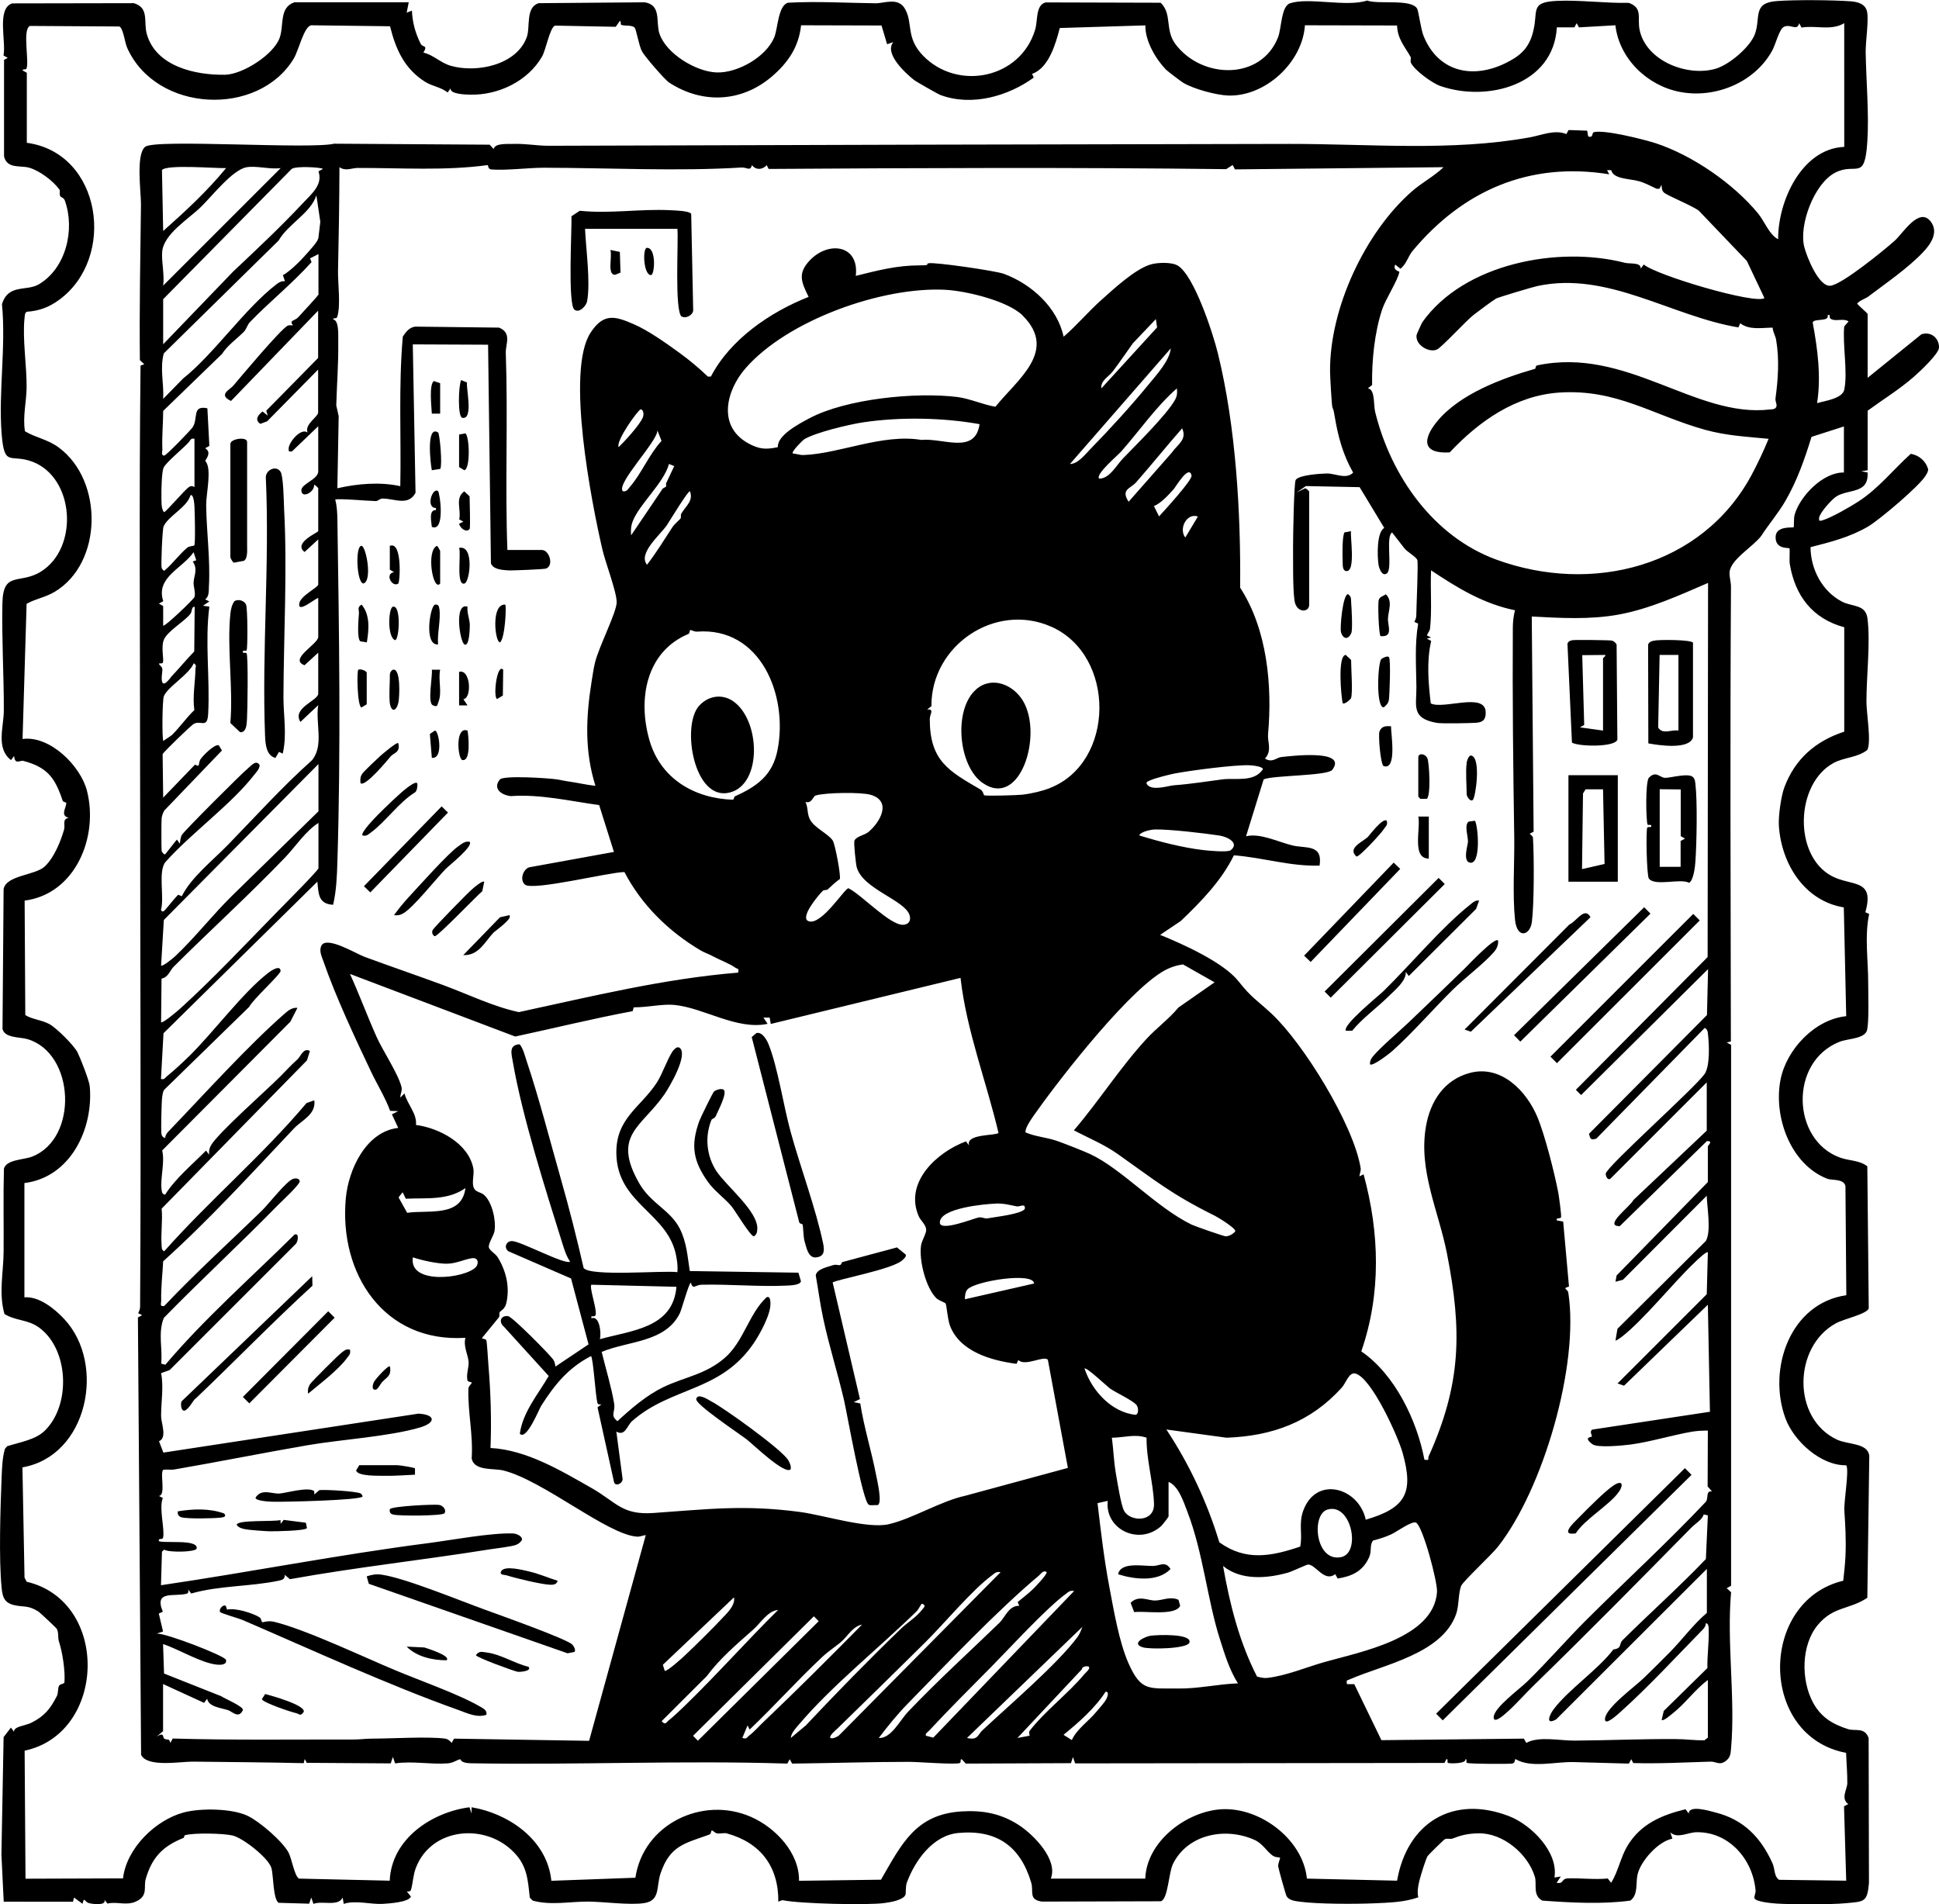 <?xml version="1.0" encoding="UTF-8"?>
<svg id="Layer_2" data-name="Layer 2" xmlns="http://www.w3.org/2000/svg" viewBox="0 0 177.18 174.02">
  <g id="Layer_1-2" data-name="Layer 1">
    <g>
      <path d="M62.3,28.95c-.69-.48-.29-6.89-.4-8.04h-8.44c.08,1.83.51,4.87.19,6.61-.08.45-.73,1.12-1.16.78-.62-.48-.23-7.36-.27-8.54l.76-.5c2.75.29,5.52-.19,8.25-.05.42.02,1.74.05,1.93.33l.18,8.73c.06.5-.68.89-1.03.65Z"/>
      <path d="M143.32,70.84h4.51s0,9.73,0,9.73h-4.51s0-9.73,0-9.73ZM146.48,72.13h-1.6s-.23.38-.23.38l-.09,6.91,2.06-.47-.14-6.82Z"/>
      <path d="M143.64,67.86l-.41-9.04c.08-.23.25-.28.47-.32.25-.04,3.42-.01,3.59.04.19.06.33.18.43.35l.07,8.7c-.21.7-3.5.65-4.16.27ZM146.48,66.76v-6.62s.29-.22.19-.29l-2.09.02.18,6.38-.39.22,2.11.29Z"/>
      <path d="M150.54,75.61c.08-.09.38.05.35-.13.03-.18-.28-.04-.34-.13-.13-.2-.23-3.92.13-4.29.64-.65.96-.02,1.45.02.45.03,2.26-.51,2.6-.03.16.17.16.37.19.59.19,1.52.12,5.45,0,7.11-.03.46-.18,1.74-.58,1.92-.8-.43-3.09.35-3.67-.38-.2-.25-.29-4.51-.14-4.69ZM153.56,72.14l-1.9-.02v7.09s1.91,0,1.91,0v-2.36s.4-.22.4-.22l-.39-.22v-4.27Z"/>
      <path d="M154.7,58.73v8.66c-.34,1.14-3.13.72-4.08.54l-.02-9.04c.13-.26.31-.3.57-.35.47-.1,3.36-.09,3.53.19ZM153.38,59.85h-1.73s-.13,6.63-.13,6.63c.4.68,1.21.17,1.85.28v-6.9Z"/>
      <path d="M20.64,146.77l.11.32c.74-.18,2.32.3,2.98.71.14.09.17.4.22.44.05.03.55-.17,1.09-.04,2.93.72,8.1,3.19,11.1,4.44,2.24.94,5.82,2.19,7.78,3.34.29.17.59.32.53.72-.88.29-1.71-.13-2.54-.43-6.44-2.29-13.43-5.51-19.76-8.24-.29-.13-1.94-.59-2.05-.73-.1-.29.3-.73.55-.54Z"/>
      <path d="M52.5,150.95s-.51.12-.64.13l-18.16-6.35-.19-.68c.5-.16.85-.23,1.39-.15,2.13.31,7.15,2.38,9.45,3.21,1.17.43,7.51,2.68,7.95,3.18.16.18.32.48.2.67Z"/>
      <rect x="126.93" y="145.26" width="31.94" height=".86" transform="translate(-61.15 142.36) rotate(-44.62)"/>
      <rect x="139.27" y="89.93" width="18.45" height=".84" transform="translate(-20.4 131.42) rotate(-44.99)"/>
      <path d="M17.85,127.81c-.29.28-.52.84-.93,1.08-.4.16-.45-.71-.3-.86l11.91-11.41.02.87c-3.66,3.35-7.1,6.91-10.69,10.33Z"/>
      <rect x="136.24" y="88.62" width="16.68" height=".82" transform="translate(-20.93 126.94) rotate(-44.52)"/>
      <path d="M135.16,82.29l-.28.77-6.15,6.13-.28-.38c.08.82-1.01,1.68-1.63,2.3-1.03,1.01-2.32,1.93-3.26,3.08h-.58c-.31-.53,2.98-3.17,3.46-3.64,2.47-2.42,5.34-5.87,7.97-7.94.22-.18.43-.36.75-.31Z"/>
      <path d="M136.89,85.94c.04.41-.12.76-.38,1.06-.91,1.05-2.69,2.39-3.76,3.44-1.78,1.76-3.68,3.95-5.52,5.6-.25.22-1.81,1.44-2.04,1.22-.03-.27.09-.51.25-.71.76-.91,2.35-2.23,3.29-3.13,1.64-1.57,3.61-3.45,5.08-4.89.33-.33,2.77-2.91,3.07-2.59Z"/>
      <path d="M145.33,83.82l-10.93,10.46-.57-.2,9.58-9.6c.62-.25,1.39-1.68,1.92-.67Z"/>
      <rect x="117.66" y="82.93" width="11.8" height=".83" transform="translate(-22.18 114.58) rotate(-46.09)"/>
      <path d="M28.68,136.24c.06.04.04.24.04.33l.46-.4c.57-.06,3.33.1,3.76.3.08.04.2.18.19.29-.27.34-7.2.5-8.15.47-.3,0-1.64-.06-1.63-.37.55-.88,1.51-.32,2.21-.38.64-.06,2.58-.62,3.12-.24Z"/>
      <rect x="20.86" y="123.62" width="11.05" height=".83" transform="translate(-80.11 55.19) rotate(-45.11)"/>
      <rect x="119.17" y="85.3" width="14.71" height=".79" transform="translate(-23.59 114.28) rotate(-44.89)"/>
      <rect x="32.01" y="77.22" width="10.18" height=".81" transform="translate(-44.41 50.07) rotate(-45.78)"/>
      <path d="M42.91,76.92c.39.39-1.85,2.14-2.2,2.5-.88.91-2.94,3.51-3.84,4.03-.3.18-.52.22-.87.18.41-.56.86-1.12,1.33-1.63.92-.99,3.67-4.08,4.57-4.68.31-.21.57-.47,1-.4Z"/>
      <path d="M25.63,138.9l.02.35.27-.36,2.03.26.1.49c-.19.26-2.93.3-3.46.29-.38-.01-1.89-.12-2.2-.19-.29-.06-.57-.13-.76-.39-.01-.5,3.46-.27,4.01-.45Z"/>
      <path d="M147.93,136.31c-.7,1.11-3.16,2.54-3.94,3.81-1.5.24-.21-.95.28-1.44.7-.72,2.46-2.49,3.19-2.95.78-.5.91-.08.48.59Z"/>
      <path d="M32.84,133.89h3.45c.24,0,1.51.21,1.63.29v.58c-.93.04-1.86.12-2.8.1-.54-.01-2.45.06-2.58-.49l.29-.48Z"/>
      <path d="M38.11,71.55c.07.07.03.73-.19.86-1.44.88-2.72,2.71-4.02,3.66-.26.19-.39.36-.77.28-.24-.22,1.21-1.7,1.43-1.92.64-.64,2.02-1.99,2.69-2.48.15-.11.72-.54.86-.39Z"/>
      <path d="M44.25,80.57l-.18.87c-.56.47-4.03,4.1-4.33,4.11-.12,0-.35-.28-.2-.57.12-.23,3.22-3.41,3.63-3.75.16-.14.94-.81,1.08-.65Z"/>
      <path d="M126.91,60.04c.2.14.06,3.58,0,3.93-.06.32-.24.48-.47.67-.75,0-.53-4.19-.21-4.42.18-.13.53-.3.69-.18Z"/>
      <path d="M40.61,138.29c-.2.24-4.17.26-4.7.11-.27-.08-.33-.24-.29-.49.21-.28,4.08-.46,4.51-.39.39.07.69.51.48.77Z"/>
      <path d="M129.6,69.15c.1-.4.69-.21.83.14.18.45.33,3.42-.05,3.71h-.59s-.19-.2-.19-.2v-3.64Z"/>
      <path d="M123.46,63.78c-.04.13-.61.63-.77.48-.14-.59-.49-4.42.29-4.41.09.12.48.42.48.48,0,.78.16,2.89,0,3.45Z"/>
      <path d="M127.11,66.37c-.03.59.58,4.03-.67,3.64-.29-.09-.51-2.84-.39-3.16.19-.5.57-.52,1.06-.48Z"/>
      <path d="M50.96,144.44c-.08.33-.34.38-.64.38-.82-.02-3.24-.61-4.05-.87-.15-.05-.66,0-.48-.36.28-.56,1.98-.12,2.5,0,.89.19,1.81.6,2.68.87Z"/>
      <path d="M130.56,74.62v3.84c-1.59,0-.72-2.78-.96-3.84h.96Z"/>
      <path d="M134.78,75c.3.56.56,4.05-.47,3.83-.67-.14-.18-1.61-.17-1.92.01-.48-.36-1.52.06-1.83l.58-.08Z"/>
      <path d="M36.39,67.91c.22.87-.41.87-.7,1.22-.26.31-2.36,2.86-2.75,2.43-.03-.34-.03-.59.18-.88.17-.23,1.35-1.35,1.64-1.61.17-.15,1.51-1.29,1.62-1.16Z"/>
      <path d="M31.98,123.34c.08.39-.09.51-.28.77-.81,1.1-2.49,2.36-3.55,3.25-.04-.35,0-.57.18-.87.13-.22,2.58-2.66,2.88-2.88.26-.19.39-.36.77-.28Z"/>
      <path d="M48.28,152.3c.39.42-.79.5-.98.47-.37-.07-3.8-1.32-3.81-1.52.29-.42.59-.29,1-.24,1.27.16,2.54,1,3.79,1.3Z"/>
      <path d="M126.15,58.13c-.16-.13-.27-2.99-.16-3.32.1-.31.44-.33.64-.51.65.64.24,1.47.2,2.2-.04.68.52,1.74-.68,1.63Z"/>
      <path d="M123.17,54.29c.35.23.27.51.3.85.04.49.14,2.4.01,2.7-.3.69-.77.53-.94-.05-.12-.41.16-3.49.64-3.5Z"/>
      <path d="M134.01,69.73c.02-.12.18-.81.48-.67.85.32.34,3.79.1,4.03s-.57-.35-.57-.48c0-.86-.11-2.08,0-2.88Z"/>
      <path d="M40.03,39.52c.15.09.41,2.96.2,3.33l-.77.12c-.12-.56-.54-4.16.57-3.45Z"/>
      <path d="M42.91,48.34c-.26.36-.85-.03-.96-.48l.39-.19-.38-.21c.21-.86-.42-1.95.47-2.56.09.12.48.42.48.48,0,.44.09,2.85,0,2.97Z"/>
      <path d="M24.22,154.8c.54.14,3.66,1,3.54,1.62-.31.46-.38.21-.7.13-.47-.1-3.06-.97-3.13-1.28l.3-.47Z"/>
      <path d="M126.72,75.01c.11.41-.13.52-.28.77-.22.36-2.23,2.55-2.49,2.49-.88-.79.61-1.35,1.06-1.81.17-.18,1.37-1.8,1.72-1.45Z"/>
      <path d="M20.47,138.3c.27.27-.01.35-.28.38-.64.08-3.07.13-3.62-.03-.25-.08-.37-.28-.32-.54,1.39-.23,2.87-.29,4.22.19Z"/>
      <path d="M35.91,61.2c.74-.16.59,2.55.5,2.97-.2.91-.69.93-.8,0-.05-.48-.01-1.58.01-2.12.02-.35-.08-.63.29-.86Z"/>
      <path d="M123.46,48.54c-.13.27.48,3.85-.48,3.64-.33-.07-.28-.61-.29-.86-.03-.54-.05-2.37.17-2.67l.59-.11Z"/>
      <path d="M42.72,55.44c-.06.56.18,1.08.21,1.63,0,.16-.01,2.07-.49,1.82-.42-.22-.97-3.86.28-3.45Z"/>
      <path d="M36.39,53.33c-.55.38-1.27-.9-.38-1.05l-.39-.22v-2.18c1.16-.46.93,3.34.77,3.45Z"/>
      <path d="M40.03,58.89c-1.32.12-.73-3.54-.28-3.64.31-.03.36.13.4.4.14.96-.21,2.26-.12,3.25Z"/>
      <path d="M41.95,50.07c1.4-.32,1,3.14.48,3.26-.78.18-.27-2.77-.48-3.26Z"/>
      <path d="M41.95,39.71l.58-.11c.38.31.46,3.24-.1,3.37l-.48-.29v-2.97Z"/>
      <path d="M33.51,58.7l-.58-.09c-.33-.24-.17-2.05-.13-2.57.02-.3-.19-.54.24-.79.8.94.67,2.31.48,3.45Z"/>
      <path d="M40.22,61.19c-.2.98.21,2.07-.17,2.99-.11.28-.05.46-.5.27-.51-.22-.01-2.67-.09-3.25h.75Z"/>
      <path d="M33.51,64.36l-.48.29c-.38-.08-.44-3.35-.29-3.45.16-.11.77.09.77.29v2.88Z"/>
      <path d="M42.68,34.95c-.12.46.62,3.43-.44,3.23-.43-.08-.35-2.94-.1-3.45l.54.23Z"/>
      <path d="M33.03,49.88c.41,0,1.02,3.17.19,3.44-.63,0-.78-3.45-.19-3.44Z"/>
      <path d="M40.8,151.72c-1.26,0-2.73-.32-3.64-1.25l1.62.08c.16.05,2.49.77,2.02,1.16Z"/>
      <path d="M46.17,55.25c.12.13-.02,3.1-.48,3.45-.47,0-.84-3.56.48-3.45Z"/>
      <path d="M40.03,44.89c.16.12.68,3.76-.57,3.26-.04-.48-.31-1.57.38-1.54v-.19c-.96.02-.34-1.92.19-1.54Z"/>
      <path d="M40.22,37.8h-.76c-.03-.61-.27-2.63.18-2.98l.58.2v2.78Z"/>
      <path d="M40.22,53.33c-.65.77-1.31-3.01-.29-3.45.09.05.29.45.29.48v2.97Z"/>
      <path d="M41.95,61.39c1.08-.27,1.17,2.46.39,2.5l.38.57h-.77s0-3.07,0-3.07Z"/>
      <path d="M35.91,55.44c.77-.16.57,3.07.19,3.06-.74-.29-.61-2.98-.19-3.06Z"/>
      <path d="M42.72,66.76c.08.37.35,2.87-.48,2.69-.4-.09-.69-3.11.48-2.69Z"/>
      <path d="M56.69,24.91s-.42.19-.48.2c-.77.03-.23-1.74-.44-2.27l.87.18.06,1.9Z"/>
      <path d="M46.55,83.64c.32.31-1.3,1.42-1.47,1.6-.77.81-1.33,2.1-2.75,2.04l3.36-3.46.86-.19Z"/>
      <path d="M59.11,22.65c.86-.04.74,2.41.38,2.49-.7,0-.79-2.47-.38-2.49Z"/>
      <path d="M39.46,69.25l-.18-2.18.46-.31c.37,0,.8,2.64-.29,2.49Z"/>
      <path d="M45.98,61.2l-.03,2.36-.54.32c-.37-.27.02-3.31.57-2.68Z"/>
      <path d="M34.93,126.28c-.19.22-.3.52-.55.7-.45.1-.33-.41-.24-.63.12-.31,1.37-1.65,1.49-1.48.17.87-.31.98-.69,1.41Z"/>
      <path d="M25.84,68.87l-.35-.16-.32.55c-.84-.21-.92-1.27-.95-2.01-.3-7.85.43-15.76.07-23.6-.03-.69.92-1.17,1.34-.55.27.39.3,2.69.33,3.41.3,5.52-.04,11.61-.06,17.2,0,1.71.34,3.48-.07,5.17Z"/>
      <path d="M22.53,59.43c-.06.09-.37-.05-.34.13-.03.18.28.04.34.13.16.25.09,5.28.04,6.01-.03.4-.02,1.26-.63,1.21l-.89-.84c.27-3.2-.32-6.83,0-9.97.04-.4.13-.83.37-1.16.34-.23.89-.06,1.06.3.15.31.17,4,.05,4.19Z"/>
      <path d="M22.58,49.59c-.02.52.11,1.35-.27,1.65l-.94.18c-.12-.04-.32-.44-.32-.49v-10.36c0-.49,1.53-.69,1.53-.19v9.21Z"/>
      <path d="M61.9,116.24c.04-.46-.01-.9-.09-1.35-.68-4.08-5.41-4.8-5.49-9.48-.05-3.23,2.2-4.19,3.7-6.48.52-.79,1.15-2.64,1.58-3.02.17-.15.22-.25.48-.18.87.61-.92,3.62-1.37,4.28-2.09,3.01-4.82,3.71-2.3,8.12,1.06,1.86,2.85,2.44,3.71,4.15.63,1.26.7,2.52.91,3.87l9.93.15.23.79c-.11.36-.95.37-1.31.39-2.48.12-5.23-.14-7.79-.08-.53.01-.78.5-.96-.19-.2.07-.82,2.42-1.02,2.82-1.34,2.67-4.72,2.49-7.13,3.51.37,1.53.88,3.17,1.14,4.72.13.8-.41,1.04.3,1.61,1.26-1.16,2.63-2.35,4.19-3.11,1.88-.91,3.83-1.14,5.59-2.65s2.21-4.03,3.84-5.56c.35-.15.35.34.36.55.04,1-.96,2.81-1.53,3.65-3.05,4.48-7.5,3.94-11.11,7.11-.47.42-.63,1.42-1.44.96l.57,4.32c.04.37-.56.73-.77.35l-1.52-6.89.37-.27c-.14.02-.34.04-.38-.13-.18-.66-.37-3.99-.58-4.28-2.07,1.06-3.34,2.62-4.56,4.55-.21.33-1.34,3.19-1.95,2.55.26-1.96,1.66-3.6,2.64-5.28l-4.09-4.5c-.51-.43-.31-1.05.38-.97.37.04,3.73,3.43,4.13,3.98.12.17.17.43.19.63l3.03-2.03-1.6-6.02-5.71-2.48c-.46-.31-.23-.94.31-.94.78,0,4.87,2.21,5.31,1.88-.34-.51-.53-1.11-.71-1.69-1.54-4.92-3.66-11.58-4.52-16.57-.12-.72-.4-1.55.63-1.6.34.44.45.99.62,1.49,1.15,3.43,2.15,7.34,3.15,10.85.76,2.67,1.45,5.39,2.07,8.1.61.81,7.31.21,8.54.38ZM54.8,122.38c2.91-.81,6.7-1.01,7.01-4.79l-7.77-.19c-.22.22.52,2.24.39,2.75-.04.17-.26.14-.39.13v.19c.74-.3.93,1.37.77,1.92Z"/>
      <path d="M76.09,117.21l2.49,10.64-.57.28.6.12c.34,2.2,1.03,4.37,1.45,6.56.08.41.6,2.59.13,2.73-.24-.03-.62.07-.81-.04-.57-.34-1.97-8.31-2.26-9.57-.58-2.49-1.37-4.96-1.9-7.46-.28-1.31-.45-2.62-.68-3.93.1-.58,1.08-.76,1.59-.93.42-.14.66.23.81-.27l5.02-1.35.81.66c.04.22-.14.33-.26.46-.77.87-6.23,1.83-6.44,2.1Z"/>
      <path d="M73.34,111.87s-.26-.03-.31-.18l-4.34-16.92.43-.37c.52-.13.95.62,1.11,1.03.84,2.08,1.38,5.71,2.03,8.05.89,3.22,2.3,7,2.96,10.17.14.69.09,1.23-.76,1.26-.63-.06-.76-.89-.92-1.4-.15-.46-.12-1.32-.21-1.64Z"/>
      <path d="M66.11,99.56c.41.29-.54,2.02-.71,2.44-.09.22-.34.21-.39.34-.63,1.54-.44,3.31.45,4.67s3.83,3.69,3.74,5.3c-.02.3-.04.48-.31.67-.32,0-1.72-2.36-2.05-2.75-.62-.74-1.56-1.39-2.16-2.24-1.35-1.91-1.58-3.32-.78-5.55.11-.3,1.23-2.59,1.34-2.69.2-.18.69-.3.86-.18Z"/>
      <path d="M72.25,134.27c-.55.53-3.47-2.32-4.05-2.76-.67-.51-4.68-3.18-4.58-3.66.12-.59,1.07.04,1.34.19,1.17.6,6.53,4.45,7.07,5.4.15.27.27.51.22.84Z"/>
      <path d="M107.69,146.2l.15.54c-.43.95-3.27.44-4.2.58l-.33-.85c.71-.73,1.6-.21,2.21-.21.7,0,1.41-.42,2.18-.06Z"/>
      <path d="M105.21,149.47c.46-.07,3.7-.22,3.48.62-.15.59-3.65.65-4.28.44-1.06-.34.12-.96.79-1.07Z"/>
      <path d="M102.17,143.86c.22-1.15,2.22-.75,3.17-.76.66,0,1.13-.5,1.62.28-1.18,1.22-3.32.94-4.79.48Z"/>
      <g>
        <path d="M170.64,34.54l4.93-3.99c.85-.29,1.62.32,1.61,1.21,0,.56-1.79,2.23-2.31,2.68-1.3,1.14-2.82,2.07-4.21,3.09v5.44s-.59.1-.59.1l.58.1c.14,2-1.74,1.48-2.87,2.21-.41.27-1.46,1.44-1.55,1.91-.06.41.11.31.41.22.77-.25,2.42-1.19,3.14-1.66,1.88-1.21,3.18-2.9,4.82-4.38.77.13,1.38.67,1.59,1.41,0,.21-.11.38-.21.55-.53.94-4.26,4.09-5.29,4.69-1.66.97-3.41,1.41-5.25,1.88.01,2.02,1.07,4.04,2.88,4.98.92.48,2.15.23,2.32,1.51.29,2.19-.1,5.36-.09,7.68,0,.94.46,3.66.08,4.36-.89.71-2.1.66-3.08,1.19-3.5,1.89-3.7,8.47-.16,10.34,1.82.96,3.94.2,3.06,3.3l.35.16c-.44,2.02-.08,4.31-.09,6.35,0,1.05.08,3.34-.09,4.21s-1.76.81-2.53,1.12c-4.62,1.83-4.37,8.98.04,10.58.85.31,1.78.23,2.5.8l.13,12.98c-.18.53-2.25.95-3.01,1.37-3.88,2.12-4.04,8.69.12,10.63,1.02.47,2.79.28,2.94,1.47l-.18,12.98c-1.66,1.1-3.07.76-4.5,2.45-1.56,1.84-1.58,5.08-.44,7.16.73,1.32,1.77,1.94,3.18,2.39.67.21,1.51-.21,1.88.81l.03,13.25c-.16,1.77-.41,1.69-2.15,1.85-1.4.13-4.85.12-6.3.03-.42-.03-1.92-.16-2.01-.49-.05-.18.12-.48.1-.7-.24-2.83-2.41-5.37-5.39-5.33-.82.01-1.73.62-2.4.02l.19.57c-1.29.24-2.88,2.02-3.18,3.25-.19.76.08,1.89-.67,2.41-2.56.35-5.42.19-8.04,0-.91-.49-.47-1.5-.68-2.18-.65-2.11-2.91-4-5.14-3.97-1.02.02-1.64.19-2.38.48-.18.07-.48-.03-.69.05-.1.04-1.53,1.45-1.59,1.55-.17.27-.65,1.83-.75,2.25-.12.47-.22,1.05-.1,1.52-1.31.46-2.72.49-4.11.55-1.73.07-5.07.07-6.71-.15-.43-.06-.99-.11-1.22-.51-.07-.12-.74-2.51-.76-2.7-.04-.28.21-.76.16-.82-.02-.03-.42,0-.68-.19-.56-.41-.9-1.09-1.65-1.43-2.61-1.17-6.03-.56-7.42,2.14-.44.85-.46,3.27-1.14,3.47l-10.87.03c-1.24-.18-.73-.92-.97-1.73-.99-3.33-3.15-4.87-6.67-4.54-2.31.22-3.94,2.5-4.69,4.52-.15.4-.06,1-.15,1.17-.26.46-1.37.64-1.89.71-1.58.22-7.8.06-9.26-.25-.14-.03-.31.08-.45.13.03-3.21-1.62-5.39-4.7-6.24-.26-.07-.59.04-.89,0-.2-.03-.37-.26-.47-.27-.1-.02-.06.31-.23.37-2.21.81-3.6.97-4.47,3.55-.41,1.23-.01,2.47-1.46,2.71-1.28.22-3.73-.12-5.14-.13-1.69-.01-3.43.37-5.08-.09l-.27-.27c-.18-1.64-.23-2.89-1.45-4.14-2.62-2.72-7.55-2.27-8.96,1.42-.26.67-.27,1.44-.45,2.01-.05.17-.24.15-.38.14l.38.47c-.2.52-1.98.63-2.59.67-1.04.06-2.54-.36-3.55,0l-.1-.58c-.41.86-1.87.26-2.67.58l-.2-.58-.19.56-2.8-.08c-.51-.38-.46-2.53-.65-3.18-.27-.92-2.6-2.75-3.55-2.97-.84-.2-3.58-.26-4.37-.02-.03,0-.05.21-.11.24-1.88.75-2.89,1.77-3.46,3.77-.2.71.24,1.5-.84,2.02-.91.44-1.75,0-2.65.21l-.28-.35c.22.55-1.04.41-1.41.31-.42-.1-.42-.66-.59.06l-.78-.57-.09.38H.34s-.21-4.3-.21-4.3l.2-10.74.67-.87.28.38c-.02-.5,1.02-.54,1.58-.82,1.2-.6,1.74-1.27,2.34-2.45.15-.29.05-.69.21-.95.1-.16.47-.14.48-.3.08-1.03-.18-2.75-.5-3.71-.12-.38-.01-.79-.19-1.16-.05-.1-1.53-1.48-1.67-1.58-.9-.58-1.29-.42-2.09-.57-.97-.18-1.2-.65-1.29-1.6-.27-2.68-.11-7.35,0-10.16.04-.85.06-1.72.3-2.55l.2-.24c1.11-.36,2.58-.58,3.43-1.41,2.4-2.32,2.24-7.42-.5-9.43-1.04-.76-2.11-.6-3.17-1.24-.54-1.87-.1-3.78-.08-5.66.02-2.54-.04-5.09.03-7.63.24-.84,1.81-.8,2.56-1.09,4.27-1.65,3.93-9.45-.4-10.74-.71-.21-2.1-.09-2.29-.94l.1-12.77c.24-1.29,2.91-1.25,3.77-2.08s1.43-2.25,1.75-3.34c.14-.49-.21-.96.43-1.1-.8-.2-.24-.87-.22-1.35,0-.08-.29-.06-.34-.23-.69-2.07-1.39-3.04-3.59-3.62-.29-.08-.77.4-.84-.45l-.28.38c-1.4-1.07-.67-3.01-.66-4.51.01-3.25-.2-6.56-.13-9.81.06-3.02,1.57-1.7,3.51-2.9,3.5-2.17,3.09-8.59-.77-10.05-2.02-.76-2.56.58-2.81-2.55-.3-3.8.41-7.99.03-11.84.57-1.89,2.23-1.15,3.37-1.82,2.49-1.47,3.32-5.01,2.38-7.64-.11-.31-.36-.29-.42-.41-.12-.23,0-.5-.06-.58-.56-.8-1.84-1.77-2.8-2.03-.81-.22-2.01.13-2.28-1.03V5.47s.34-.18.34-.18l-.39-.22C.58,3.79-.33.79,1.11.31l11.12-.02c1.44.43.86,1.7,1.19,2.84.85,2.96,4.47,3.75,7.15,3.7,1.59-.03,4.42-1.82,4.98-3.36.42-1.14-.07-2.78,1.35-3.26h10.45s-.19.95-.19.95l.48-.19c.05,1.1.31,2.04.8,3.03.18.36.69.08.25.81.91.19,1.55.94,2.53,1.21,2.35.66,5.97-.07,6.91-2.61.35-.94-.14-2.74,1.1-3.12l9.68-.08c1.56.25.99,1.8,1.35,2.87.62,1.83,3.33,3.47,5.22,3.54s4.51-1.39,5.27-3.21c.33-.8.35-2.91,1.25-3.16,2.67-.15,5.35.02,8.02.05.8,0,2.06-.57,2.67.5.76,1.31.05,2.63,1.66,4.29,3.16,3.25,8.9,2.1,10.24-2.38.26-.86.02-2.24.96-2.49l10.51.03c1.08,1.05.35,2.47,1.37,3.81,2.41,3.17,7.79,3.3,9.35-.64.33-.83.28-2.85,1.1-3.12,1.71-.57,5.15.37,7.04-.25,1.05.38,4.05-.19,4.58.75.12.21.34,1.89.58,2.48,1.31,3.25,4.41,3.99,7.47,2.5,1.28-.62,2.09-1.29,2.49-2.69.6-2.07-.36-2.88,2.22-3.01,2.08-.1,4.44.23,6.56.18,1.32.45.78,1.38,1,2.46.58,2.86,4.42,4.35,7.02,3.54,1.21-.38,3.11-1.98,3.53-3.18.53-1.5-.24-2.81,1.96-2.98,1.66-.13,5.15-.1,6.78.02.65.05,1.35.23,1.5.96.16.78-.14,2.72-.13,3.67.04,2.6.32,5.66.15,8.22-.24,3.67-1.02,1.82-2.94,2.81s-3.33,4.79-2.82,6.79c.22.87,1.32,3.67,2.4,3.54s4.91-3.26,5.87-4.12c.74-.66,2.22-3.12,3.28-1.75.76.99,0,2.07-.69,2.8-1.37,1.46-3.5,2.91-4.97,4.03-.34.26-.77.34-1.06.67.13.2.96.88.96.96v5.85ZM56.76,2.26c-.1-.07.04-.36-.13-.33l-.37.52-5.54-.11c-.47.15-.84,2.23-1.19,2.83-1.3,2.25-3.98,3.53-6.53,3.48-.45,0-1.93-.05-1.82-.58l-.28.38c-.64-.51-1.39-.55-2.08-.99-1.87-1.19-2.66-2.96-3.18-5.06l-7.2-.09c-.67.11-1.14,2.27-1.59,3.03-3.24,5.39-12.58,4.96-15.23-.97-.23-.52-.35-1.79-.72-1.95l-8.16-.05c-.72.31-.05,3.24-.32,3.89-.07.16-.37,0-.35.18l.38.21v6.4c6.84.92,8.22,10.52,2.94,14.36-.92.67-1.8,1-2.95,1.08-.2.14-.17.38-.2.59-.2,1.92.21,4.35.19,6.33-.01,1.28-.37,2.67-.15,4,1.02.61,2.06.72,3.11,1.5,4.06,3.02,4.01,10.53-.39,13.17-.87.52-1.75.63-2.57,1.1l-.37,12.35c2.49-.34,5.31,2.45,5.89,4.75,1.07,4.21-1.07,9.42-5.7,10.02l.06,10.46c.64.4,1.4.41,2.18.81.65.34,2.27,1.96,2.59,2.59.26.52,1.07,2.57,1.12,3.1.35,3.9-1.76,8.33-5.97,8.85v10.44c1.36-.1,2.78,1.06,3.66,2.01,3.81,4.1,2.14,12.49-3.84,13.53l.19,10.07.19.38c7.64,1.79,7.29,13.87-.18,15.44l.08,11.7,8.91-.03c.31-2.74,2.96-5.34,5.57-6.03,1.56-.41,4.43-.36,5.83.32,1.07.51,3.18,2.32,3.73,3.36.29.55.54,2.15.95,2.37l8.29.19c.16-3.8,3.81-6.25,7.29-6.71l.19.58v-.58c3.45.59,6.92,3.01,7.29,6.72l7.68-.28c.72-4.88,6.11-7.5,10.54-5.57,2.26.98,4.46,3.31,4.41,5.85l7.49-.1c1.9-3.28,3.16-5.97,7.36-6.24,1.96-.12,3.62.19,5.27,1.27,1.34.88,3.57,3.15,2.89,4.87h8.63c.12-3.3,3.53-5.96,6.64-6.31,3.62-.41,7.77,2.63,8.13,6.31l8.24.19c.91-5.24,5.05-7.89,10.22-5.9,2.03.78,4.54,3.28,4.16,5.61l.58-.09-.38.57c.68.14.39-.38,1.04-.4,1.15-.04,2.45.13,3.63.01l.31.39c.67-1.07.85-2.31,1.5-3.39,1.21-1.99,3.12-2.8,5.3-3.33l.29.4c0-.82,1.86-.26,2.49-.09,2.54.65,4.11,2.29,5.16,4.62.25.55.12,1.17.6,1.52l6.14.08-.2-6.8.39-.2c-.72-.52-.1-1.34-.09-1.91.01-.87-.08-1.89-.11-2.77-8.02-1.52-7.98-13.89-.26-15.73.08-.72.16-1.47.2-2.19.07-1.6-.01-2.81-.1-4.22-.05-.88.45-3.61.18-4.14-2.31.05-4.8-2.2-5.57-4.31-1.65-4.52.45-10.5,5.57-11.23l-.08-9.98c-.16-.69-1.23-.5-1.65-.66-3.38-1.31-4.95-5.69-4.28-9.07.55-2.77,3.14-5.5,6-5.79l-.22-9.94c-3.59-.59-5.69-3.97-5.93-7.41-.07-.98.22-2.81.49-3.54.97-2.61,2.85-4.25,5.48-5.11v-9.54c-2.91-.79-4.5-2.88-4.98-5.8-.05-.32.03-1.35-.03-1.41-.08-.08-1.31.11-1.26-1.07.04-1.02,1.58-.79,1.65-.86.04-.04-.01-.81.09-1.16.51-1.73,2.63-3.89,4.5-3.84v-4.21s-2.96.95-2.96.95c-.64,2.07-1.31,3.99-2.39,5.86-.67,1.15-1.51,2.11-2.19,3.17-.73,1-2.85,2.18-2.91,3.36-.02.44.13.87.13,1.33-.09,13.84-.03,27.7-.01,41.53l-.38.09.4.22v49.43s-.4.22-.4.22l.4.37c-.41,4.58.4,9.71,0,14.22-.04.44-.03.81-.4,1.13-.61.54-.95.12-1.46.13-2.35.07-4.72.2-7.08.13l-.18-.35-.22.4-5.07-.14c-1.64-.04-3.85.57-5.27-.26-.15-.07.05.36-.37.4-.34.04-3.93.04-4.1-.07-.09-.06.05-.36-.13-.34.14.44-1.51.42-1.6.34s.05-.37-.13-.34l-.18.35-33.75.04-.2-.58-.18.56-9.61.04-.37-.4c-.19-.01-.02.28-.18.35-.4.16-3.85-.11-4.61-.11-3.57,0-7.13.12-10.71.16l-.22-.4-.22.4c-9.59-.31-19.31.14-28.93-.03-.96-.02-.9-.37-.96-.37-.23.03-.65.35-1.16.38-1.6.11-3.2-.23-4.79,0l-.2-.59-.2.59-7.67-.05-.19-.35-.09.38c-3.39-.08-6.75-.1-10.12-.14-1.16-.01-4.17.55-4.74-.62l-.29-39.97.39-.21-.37-.18c.1-.18.18-.38.18-.59.1-16.23,0-32.62,0-48.91,0-12.35-.1-24.75.04-37.09l.34-.13-.4-.37c-.05-4.74.04-9.48.1-14.21.01-1.15-.49-4.61.39-5.29.94-.73,15.04.25,17.26-.28l14.21.09.37.4c.11-.57,1.29-.45,1.92-.47,1.02-.03,2.06.17,3.07.17,22.7-.08,45.11-.13,67.7-.17,7.32-.01,14.83.7,21.99-.6,1.05-.19,2.27-.74,3.34-.3l.2-.37,1.7.06.09.52c.49.19.32-.33.51-.38.95-.26,4.62.67,5.67,1.01,3.37,1.11,7.1,3.69,9.35,6.42.59.72,1.01,1.93,1.83,2.35-.03-3.42,2.12-8.27,6.04-8.44V2.12c-1.22.72-2.6.17-3.9.4l-.22-.4c-.17.77-.78.03-1.39.33-.44.22-.74,1.58-1.08,2.19-1.61,2.91-5.21,4.38-8.42,3.76-2.99-.57-5.55-3.04-5.9-6.09l-3.33.19-.21-.38-.21.38h-1.6c-.3,5.27-6.35,6.85-10.64,5.36-.77-.27-2.33-1.41-2.69-2.11-.09-.17.04-.44-.04-.56-.52-.93-1.19-1.62-1.23-2.86l-8.42-.02c-.22,3.39-3.62,6.53-7.01,6.42-1.11-.04-3.13-.59-4.1-1.16-.19-.11-1.48-1.09-1.6-1.22-.95-.99-1.9-2.64-1.87-4.03l-7.82.24c-.38,1.45-1,3.65-2.53,4.19l.15.34c-2.34,1.7-5.66,2.66-8.53,1.59-.2-.07-2.22-1.22-2.42-1.38-.83-.66-2.73-2.43-1.88-3.45l-.57.19-.51-1.71-7.35-.02c-.21,1.99-1.2,3.43-2.69,4.7-2.74,2.33-6.31,2.52-9.36.54-.39-.25-2.28-2.43-2.5-2.88-.28-.55-.5-1.93-.65-2.13-.24-.3-1.01-.12-1.26-.29ZM46.36,50.26h3.16c.68,0,1.12,1.44.36,1.7-.17.06-3.06.19-3.49.16-.52-.04-1.35-.09-1.53-.65l-.26-19.97-6.88-.03.25,13.56c-.66,1.26-1.96.51-3.04.53-.2,0-.41.23-.58.23-.54,0-3.54-.27-3.72-.13.16.55.19,1.23.2,1.81.16,10.21.32,21.12,0,31.29-.04,1.31-.09,2.63-.39,3.92-1.37-.07-1.33-1.03-1.44-2.11l-14.06,13.85-.23,4.18c.33.09.38-.13.58-.28.54-.42,1.51-1.33,2.01-1.82,2.19-2.15,4.9-5.81,7.19-7.58.15-.12,1.12-.84,1.15-.19.01.3-2.59,2.66-2.86,3.27l-7.77,7.58c-.14.2-.15.44-.19.67-.06.36-.11,2.85-.08,3.27.02.23.11.43.36.47,0-.22.13-.43.28-.58,3.22-3.35,7.31-7.89,10.72-10.86.29-.26.67-.5,1.08-.45l-.65,1.27-11.71,11.76c.27,1.09-.2,2.56-.05,3.6.03.22.05.4.32.44.94-1.49,2.49-2.76,3.74-4.03l.28.38c-.03-.34.01-.58.18-.87.67-1.15,5.07-5.02,6.35-6.31.57-.58.91-.96,1.54-1.53.3-.27.54-1.1,1.14-.77l-.27.86-13.28,13.55c.11,1.05-.09,2.31,0,3.34.02.25-.03.39.23.56,4.15-4.68,8.98-8.76,13.01-13.55l.71-.25c.18,1.29-1.16,1.83-1.85,2.56-3.9,4.13-7.73,8.34-11.96,12.15-.06,1.19-.21,2.41-.18,3.6,0,.29-.16.56.28.48,2.85-3.02,5.96-5.83,8.93-8.72.56-.54,2.27-2.74,2.86-2.9.26-.07.53-.04.59.21.06.27-1.69,1.89-2.01,2.21-3.41,3.49-7.01,6.81-10.41,10.29-.55,1.37-.1,2.79-.24,4.18l.38.1c3.6-4.25,7.84-7.96,11.8-11.89.46-.2.32.68.1.87l-11.51,11.51-.78.28c.25,1.23,0,2.63,0,3.91,0,.65.58,2-.19,2.31l.4,1.04,23.31-3.56c1.58.09,1.6.83.15,1.26-2.84.84-7.24,1.1-10.31,1.63-4.06.7-8.12,1.52-12.14,2.21-.34.06-.68-.02-1.02.03-.34.29.27,2.34-.4,2.39l.36.19c-.38.9.2,2.87.02,3.63-.05.23-.46-.02-.38.31.44.23,3.61-.21,3.45.67-.06.35-2.57.38-2.96.11l-.21.18-.09,3.07c8.17-1.2,16.27-2.8,24.45-3.85,2.13-.28,5.71-.95,7.71-.88.3.01.9.23.82.61-.15.2-.29.34-.53.43-.39.16-1.89.33-2.46.42-6.06.97-12.18,1.63-18.21,2.72l-.47-.4c.02.38-.19.46-.52.53-2.55.55-5.48.44-8.03,1.18l-.27-.37c.02.14.04.34-.13.38-1.13.32-3.03-.36-2.19,1.65l-.37.17.39,1.64-.58.19c.85-.05,6.25,2.04,6.33,2.4.11.49-.54.46-.81.44-1.49-.15-3.48-1.41-4.94-1.88l.09,2.69,5.22,2.07c.25.19,2.12.97,1.98,1.28-.39.82-.97.12-1.34,0-.64-.21-1.8-.3-1.92-1.05l-.28.38-3.75-1.72v4.31s-.58.49-.58.49c.73-.45.52.08.69.19.31.19.42-.1.56.39l.21-.4c5.48.16,11,.08,16.48.09.68,0,1.16-.08,1.72-.08,1.74,0,5.17-.21,6.7,0,.26.04.43.2.59.39l.22-.39,12.34.2,5.18-18.8c-.28.03-.51.16-.81.14-2.69-.18-8.51-5.1-12.18-6.04-.88-.23-2.7.08-2.92-1.11.15-2.11-.36-4.24-.3-6.33,0-.28.25-.42.3-.57.03-.11-.34-.06-.38-.22-.14-.53.14-1.24.1-1.7-.05-.66-.5-1.41-.29-2.2-7.4.48-11.57-5.81-10.93-12.75.24-2.63,1.85-6.1,4.79-6.43l-.58-1.24.58-.29-.74-.03c-.46-1.24-1.16-2.36-1.73-3.55-1.44-3.02-3.26-6.92-4.34-10.04-.17-.5-.46-1.02-.2-1.53.52-.86,3.15.76,3.94,1.05,2.44.9,4.79,1.7,7.18,2.58,2.26.83,4.51,1.95,6.91,2.47,6.62-1.43,13.27-3.06,20.04-3.61.1-.43-.06-.31-.24-.44-.52-.38-1.41-.7-2.02-1.03-.44-.24-.85-.37-1.17-.56-2.9-1.71-5.41-4.17-6.96-7.16-1.36,0-8.33,1.74-9.09,1.15-.5-.44-.18-1.38.37-1.58l7.76-1.41-1.35-4.28c-2.7-.37-5.36-1.01-8.08-.82-.85-.09-1.68-.69-.99-1.52.33-.39,4.37-.13,5.19-.01.3.04.57.12,1.13.2.8.11,1.6.31,2.41.39-1-3.18-.87-6.25-.36-9.47.08-.5.2-1.32.32-1.79.35-1.45,1.97-4.57,1.98-5.51s-1.04-3.66-1.31-4.85c-.99-4.28-3.35-16.3-1.08-19.78,1.19-1.83,2.25-1.53,3.96-.78,1.29.56,2.83,1.64,4.15,2.6.91.66,1.8,1.4,2.61,2.18h.28c1.77-3.4,5.41-5.89,8.93-7.28-.65-1.33-1.04-2.13.11-3.34,1.71-1.8,4.53-1.42,4.2,1.42,2.02-.5,3.75-.96,5.85-.96,1.12,0,.46-.11.79-.19.54-.13,6.14.69,6.88.96,2.51.92,4.9,3.06,5.47,5.75,1.2-1.03,2.26-2.3,3.45-3.36s3.04-2.78,4.46-3.23c.63-.2,1.95-.25,2.52.09,1.51.91,3.24,6.26,3.67,8.03,1.64,6.66,2.1,14.58,2.03,21.4,2.48,3.82,2.95,8.96,2.55,13.41-.06.69.39,1.48-.28,2.21.68.42,1.04-.09,1.49-.14.76-.08,6.12-.76,4.66,1.17-.43.56-5.41.49-6.27.87l-1.61,5.2c1.28-.31,2.89.5,4.21.83,1.23.31,2.82-.15,2.51,1.85-2.65.09-5.2-.74-7.83-.94-1.14,2.33-2.99,4.22-4.85,6l-1.89,1.27c2.05.83,5.81,2.52,7.16,4.24,1.24,1.56,1.62,1.66,3.01,2.95,2.94,2.74,7.5,10.16,8.15,14.1.05.29-.09.5-.11.78l.38-.19c1.46,5.33,1.62,10.92-.21,16.18,3.07,2.1,5.09,6.31,5.77,9.9.54.09.29-.09.38-.29,2.99-6.64,3.07-11.47,1.68-18.55-.77-3.91-2.62-7.57-1.92-11.62.4-2.31,1.68-4.29,4.07-4.9,2.82-.71,5.11,1.66,6.11,4.04.68,1.62,1.57,5.13,1.91,6.91.06.31.29,2.02.26,2.23-.04.22-.48,0-.4.31l.59.11.53,5.94c-.68.2-.12.18-.06.57,1.01,6.58-2.29,17.94-6.43,23.2-.6.76-3.16,3.14-3.35,3.56-.28.63-.2,1.82-.47,2.59-1.28,3.66-6.64,4.62-9.74,5.98-.27.12-.3.03-.24.43h.67s2.48,5.12,2.48,5.12l13.02-.14.22.39c1.14-.64,3.03-.2,4.42-.21,3.08-.02,6.17-.16,9.22-.14.88,0,1.76.13,2.64.11l.31-.24v-5.27c-1.18.88-2.07,2.16-3.22,3.06-.17.13-.86.74-1,.59l.19-.82,3.99-3.92c-.03-1.11.15-2.34.12-3.41,0-.18.02-.72-.27-.67,0,.24-.13.41-.29.58-2.34,2.39-5.02,5.29-7.47,7.48-.25.22-1.5,1.4-1.45.66.07-1.02,2.75-2.95,3.55-3.73s1.54-1.51,2.41-2.39c1.11-1.13,2.11-2.51,3.35-3.56v-4.02s-13.77,13.75-13.77,13.75c-1,.56-.64-.38-.24-.91,1.33-1.79,4.05-3.61,5.47-5.48.83-.11.46-.47.85-.86,2.49-2.47,5.16-4.85,7.6-7.4l.18-3.99-.38-.09c-.12.48-.76.83-1.16,1.24-4.74,4.82-9.37,9.52-14.28,14.3-.78.75-1.75,1.85-2.49,2.5-.2.18-1.3,1.2-1.26.47.05-.87,2.38-2.56,3.08-3.25,1.79-1.75,3.71-3.94,5.24-5.47,3.68-3.68,7.54-7.2,11.1-10.98.2-.37-.04-1,.53-.91l-.4-.46.02-5.1c-.48,0-.98.02-1.45.1-1.79.31-3.81.93-5.58,1.17-.69.09-3.02.33-3.51-.02-.89-.66-.1-.65-.07-.7.07-.11-.25-.45.05-.64l10.75-1.63-.19-9.78-7.66,7.4-.59-.21,8.15-8.15.1-3.83c-.11-.14-1.11.83-1.25.97-1.99,1.9-4.63,5.22-6.64,6.77-.1.07-.51.37-.55.32l.18-1.07,8.08-8.03c.51-.9.1-3.09.08-4.13l-7.66,7.68-.68.18.1-.57,8.34-8.54v-3.26c0-.09.54-.51-.09-.48l-7.96,7.77c-1.53,0,.97-1.8,1.25-2.39l6.7-6.34v-4.41s-8.82,8.82-8.82,8.82c-.3.15-.43-.38-.41-.48.07-.64,8.16-7.84,9.04-9.11.49-.74.41-2.65.31-3.55-.03-.29-.02-.48-.3-.66l-9.91,10.12c-.53.17-.55.02-.67-.44l10.78-10.85.1-4.2-11.6,11.51-.48-.48,12.04-12.13.04-34.19c-2.62,1.13-5.33,2.37-8.16,2.89-2.62.48-5.31.32-7.95.18l.17,19.66-.36.19c.11.1.29.23.3.37.11,1.73.11,6.06-.1,7.69-.16,1.26-1.36,1.58-1.54-.2-.24-2.32-.04-5.17-.07-7.51-.1-6.36-.17-12.78-.13-19.15,0-.52.06-1.12.2-1.62-2.89-.59-5.27-2.05-7.67-3.65-.08,1.74.09,3.56-.09,5.28-.03.29-.21.42-.29.67l.38.19-.39.1.4.21c-.43,1.86-.26,3.83-.04,5.71,1.13.59,4.95-1.05,5.02.78.03.69-.25.95-.88.99-.57.04-3.14.09-3.59.01-2.38-.42-1.84-1.57-1.86-3.3-.02-1.91-.17-3.85.16-5.77l-.35-.16c.1-.18.18-.38.18-.59,0-.71.2-4.85.09-5.08-.16-.33-.98-.74-1.23-1.12l-1.07-1.38c-.62.36.07,3.34-.48,3.74-.44.32-.71-.48-.76-.78-.12-.82-.18-2.96.52-3.38l-2.25-3.72-4.91-.1-.85.59.77-.38c.11-.03.38.26.38.29v10.36c0,.71-1.17.77-1.34-.4s-.12-3.79-.13-5.13c0-.76.08-5.64.24-5.89.28-.45,2.26-.58,2.86-.59.8,0,1.76.57,2.39-.08-.95-1.66-1.39-3.34-1.7-5.21-.12-.73-.12-.48-.2-.77-.06-.21-.21-2.81-.21-3.23-.06-5.83,3.24-12.79,7.49-16.5.91-.8,2.01-1.36,2.88-2.2l-19.06.2-.21-.4-.59.38c-13.95-.17-27.88-.11-41.81-.02l-.18-.35c-.37.44-1,.47-1.35,0-.15.61-.46.18-.97.22-5.85.36-12.1.03-18.03.02-1.46,0-3.38.26-4.79.16-.38-.03-.27-.41-.37-.4-3.88.53-7.89.25-11.87.26-.54,0-1.08.33-1.66-.07-.01,3.17-.06,6.34-.13,9.49-.02,1.11.26,3.17-.07,4.18-.08.24-.38.05-.38.23.57.12.46,1.46.47,2.11.03,1.89-.13,3.86-.18,5.76l.22.98-.12,6.59c1.84-.42,3.92-.6,5.75-.19.09-4.55-.17-9.13.23-13.67.27-.42.64-.9,1.2-.91l7.59.09c1.2.48.59,1.51.62,2.32.21,6.06-.08,12.07.15,18.12ZM20.66,15.36c-.92.04-5.4-.36-5.86.18l.11,5.57c2.03-1.8,4.03-3.65,5.75-5.75ZM25.65,15.36c-.94.14-2.21-.23-3.1-.08-1.29.21-3.16,2.63-4.19,3.63-1.12,1.1-3.4,2.47-3.54,4.09-.08.9.23,2.13.09,3.1l10.74-10.74ZM14.91,27.34v4.12l6.4-6.65c2.18-2.05,4.35-4.09,6.39-6.27.79-.84,1.82-1.68,1.4-2.88l.4-.22c.01-.14-2.58-.31-2.87.02l-11.71,11.87ZM147.06,15.93c-7.28-1.18-13.37,1.46-18,7.02-.37.44-.55,1.19-1.09,1.61l-.48-.38c-.25.52.39.62.38.66-.13.77-1.26,2.49-1.57,3.43-.7,2.09-.96,4.72-.92,6.91l-.39.31c.67.07.51,1.48.66,2.12,1.45,5.93,5.35,11.41,11.03,13.51,8.77,3.23,18.84.68,23.36-7.69.58-1.08,1.1-2.2,1.57-3.33-2.02-.2-3.82-.28-5.79-.82-4.81-1.34-8.06-3.74-13.3-3.41-4.04.26-7.37,2.62-10.05,5.47-2.44.15-2.55-1.12-1.16-2.82,2.07-2.53,5.99-3.97,8.97-4.82.03,0,.03-.28.18-.31,8.17-1.74,14.46,4.82,21.26,4.03.16-.02.33,0,.48-.1.31-.24-.01-.58.04-.92.24-1.76.36-3.54.06-5.33-.06-.38-.3-.73-.32-1.13-.97,0-2.13.25-2.96-.4l-.17.38c-6.17-1.03-11.94-5.17-18.38-3.78-.46.1-3.59,1.04-3.76,1.14-.36.22-1.61,1.15-2.05,1.49-.7.54-2.91,2.97-3.36,3.17-.72.32-1.98-.41-1.86-1.32,0-.06.48-1.11.53-1.18,3.83-5.39,12.46-6.98,18.49-5.43.49.13,1.52-.07,1.46.54l.28-.38c1.21,1.01,10.19,3.66,11.03,3.07l-1.61-3.4-4.39-4.59c-.65-.49-2.92-1.38-3.21-1.68-.17-.18-.18-.44-.19-.68l-.2.36h-.25c-.51-.24-1.08-.54-1.61-.69-.81-.24-2.35-.17-2.54-1.01h-.38s.2.38.2.38ZM28.06,23.15c.3-.35.92-.99,1.03-1.38l.18-1.5-.36-2.42c-.53,1.64-2.55,2.58-3.45,4.13l-10.49,10.31c-.38,1.36.02,2.77-.06,4.16l1.81-1.85c2.81-2.23,5.65-6.4,8.54-8.62.24-.19.46-.31.78-.28l-.19-.55c.72-.41,1.65-1.36,2.22-2.01ZM29.1,26.96v-3.74l-.77.39.14.34c-1.74,1.94-3.82,3.61-5.63,5.48-.23.24-.33.66-.56.89-.66.67-1.47,1.21-1.99,2.02l-5.38,5.21c0,1.18-.13,2.37-.07,3.55,0,.09-.15.55.17.53.18,0,2.44-2.35,2.59-2.58.54-.82-.09-2.04,1.35-1.74l.18,3.44-.38.21c.5.33.27.72,0,1.16.65.64.08,3,.09,4.02.02,2.35.39,5.01.25,7.46-.02.41.03.9-.34,1.17l.38.19-.58.39.58.09c-.42,3.19.07,6.63-.11,9.81-.08,1.38-.67.52-1.33.91-.25.15-2.73,2.53-2.83,2.76l.05,3.97,2.91-3.02c.54.3.23-.12.53-.53.25-.34,1.24-1.35,1.64-1.24l.29.48-5.26,5.48c-.13.22-.21.45-.25.7-.03.16-.03,2.85,0,2.99s.24.38.33.31l1.06-1.34.28.38c.02-.27.05-.58.19-.82.22-.37,5.5-5.65,6.04-6.08.3-.25.74-.81,1.06-.28-.03.36-.27.6-.48.86-2.11,2.73-5.78,5.35-8.13,7.99-.7.87-.08,3.24-.41,4.37.12.25.24.16.4-.02.39-.44.76-.94,1.17-1.36l.33.14c.87-1.74,2.81-3.25,4.22-4.7,2.52-2.59,4.97-5.31,7.68-7.73,1.11-1.35.3-3.41.57-5.03l-1.63,1.53c-.79-1.29,1.63-1.94,1.63-2.59v-3.74l-1.25,1.15c-1.49-.54,1.25-1.93,1.25-2.59v-3.55c-.22-.03-1.91,1.47-1.73.48.13-.71,1.73-1.45,1.73-1.72v-4.12l-1.25,1.15c-1.08-.83,1.25-1.78,1.25-1.91v-3.93s-.3-.34-.38-.29c.06.67-1.17,1.3-1.16.48,0-.58,1.54-.98,1.54-1.72v-4.12l-2.4,2.3c-.32.04-.31,0-.3-.3.03-.54,1.1-1.88,1.73-1.43-.32-.72.96-1.44.96-1.82v-3.93l-4.66,4.73-.62.23c-.55-.37-.21-.81.2-1.13l.48.38-.14-.45,4.74-4.82v-4.32l-7.96,8.25c-1.22-.58-.09-1.03.22-1.41.8-.95,4.19-4.99,4.92-5.45.14-.09.35-.05.52-.05-.39-.49.17-.39.49-.75.28-.32,1.77-1.9,1.81-2.03ZM93.47,28.85c-1.36-1.36-5.19-2.27-7.11-2.37-5.77-.29-14.41,2.78-18.24,7.18-1.76,2.02-2.57,5.25.2,6.82,1.03.58,1.65.62,2.76.38-.08-1.08,1.95-2.14,2.85-2.62,3.37-1.81,9.79-2.43,13.55-1.96,1.12.14,2.35.7,3.48.89,1.96-2.46,5.73-5.08,2.51-8.31ZM167.25,29.1c-.06-.04-.07-.22-.06-.31h-.19c.2.66-1.29.27-1.36.69.45,2.42.78,4.92.4,7.36.69-.21,2.32-.4,2.49-1.25.32-1.64-.17-4.05-.01-5.76l.4-.46c-.52-.33-1.23.07-1.67-.26ZM100.64,35.49l5.09-5.57-.11-.76-2.1,2.21c-.61.85-1.21,1.74-1.84,2.57-.39.51-1.12.83-1.04,1.55ZM106.97,31.85l-9.2,10.55c.75,0,1.41-.91,1.93-1.43,1.69-1.72,3.75-3.99,5.27-5.85.74-.91,1.88-2.13,2.01-3.26ZM102.62,41.89c1.21-1.26,3.93-3.92,4.74-5.33.21-.38.22-.65.18-1.07-1.92,1.69-3.39,3.84-5.08,5.76-.34.38-2.4,2.11-2.02,2.49.96,0,1.57-1.23,2.18-1.85ZM56.53,40.86c.59-.57,1.89-1.99,2.2-2.69.14-.31.05-.77-.19-.76-.2,0-2.29,2.88-2.01,3.45ZM89.51,38.76c-3.35-.6-7.24-.67-10.62-.17-1.32.2-4.43.94-5.43,1.57-.08.05-1.18,1.12-1.02,1.28.35.02.64.16,1,.14,3.29-.12,7.19-1.97,10.75-1.38,1.97-.2,4.92,1.37,5.32-1.44ZM107.08,41.36c.5-.74,1.42-1.17.94-2.22-1.42,1.62-2.77,3.3-4.19,4.92-.54.61-1.44.65-.7,1.79l3.95-4.49ZM56.91,44.89c.36.07.46-.18.65-.4,1.04-1.19,1.78-3.01,2.89-4.2l-.38-.96c.03,1-3.79,4.86-3.16,5.56ZM17.78,40.1c-.37-.09-.37.14-.54.32-.54.6-2.08,1.84-2.29,2.32-.18.39-.21,2.1-.2,2.63.01.4-.04,1.14.24,1.43.2-.02,1.88-2.05,2.3-2.31.17-.11.31-.08.48.02v-4.41ZM60.86,44.46c.04-.07-.03-.24.02-.32l.73-1.55-.48-.19c-.48,1.75-2.71,3.67-3.31,5.23-.17.44-.19.82-.15,1.29l2.82-4.17c.05-.16.32-.21.37-.29ZM105.45,46.26l.46.93c.45-.49,3.05-3.33,2.97-3.73-.22-1.08-1.47,1.07-1.63,1.24-.51.56-1.13,1.26-1.81,1.55ZM62.2,47.34c.05-.08-.03-.28.07-.43.42-.7,1.1-1.14.78-2.01-.13-.16-1.95,2.86-2.14,3.13-.63.89-2.62,2.54-1.79,3.58.85-1.1,1.56-2.27,2.32-3.43.21-.32.67-.68.77-.83ZM17.75,49.85c.12-.13.05-3.05.02-3.53,0-.13-.07-1.26-.37-1.05-.3,1.08-2.03,1.89-2.45,2.83-.12.26-.25,3.6-.18,3.79.05.13.2.37.33.19.7-.6,1.31-1.45,2.01-2.03.2-.16.59-.15.64-.21ZM109.46,47.2c-1.01-.36-1.78,1.11-1.15,1.92l1.15-1.92ZM17.93,51.19l-.24-.73c-1.04,1.51-3.49,2.3-2.77,4.48l-.4.22.39.22v1.79c.11.16,2.83-2.44,2.87-2.63.1-.47-.11-.91-.09-1.31.02-.6.42-1.22-.08-1.92l.32-.11ZM15.6,61.89c.73-.76,1.41-1.6,2.15-2.36l.04-4.08c-.31-.03-.22.41-.38.63-.52.7-2.1,1.57-2.44,2.39-.27.67.02,1.76-.08,2.07-.05.13-.33.07-.35.09-.07.1.26.26.29.47.04.32-.14.86,0,1.25.18.37.65-.31.79-.46ZM95.91,72.02c6.01-2.32,6.08-12.15.13-14.76-5.12-2.25-10.97,1.74-10.93,7.27l-.39.31c.7-.08.23.44.24.87,0,3.84,1.75,4.75,4.64,6.44.23.13.28.49.33.52.15.09,3.09,0,3.48-.05.9-.1,1.9-.36,2.5-.59ZM67.14,72.78c2.03-.92,3.46-1.93,3.91-4.25.98-4.98-1.54-11.26-7.37-10.81-.24.02-.53-.18-.62-.14-.03,0-.04.31-.15.35-3.86,1.61-4.66,5.93-3.56,9.73,1.01,3.49,4.09,5.3,7.61,5.42.11,0,.12-.27.18-.3ZM15.8,67.07c.63-.61,1.28-1.55,1.96-2.18-.18-1.25.08-2.5.1-3.75,0-.23.16-.33-.16-.53-.38,1-2.42,2.18-2.73,3.02-.14.39-.18,3.9-.04,4.08.27-.22.64-.4.89-.64ZM29.1,74.14v-4.32l-14.13,14.25-.25,4.16c.12.14,1.13-.7,1.27-.83,1.84-1.73,3.45-3.82,5.26-5.59l7.85-7.67ZM104.86,71.74c.52.54,1.89.06,2.41.02,1.53-.11,2.95-.35,4.44-.54,1.23-.15,2.87.29,3.69-.92,0-.27-.99-.36-1.24-.37-1.36-.05-5.38.48-6.81.75-.5.1-1.82.43-2.25.63-.2.09-.49.17-.24.43ZM75.2,81.39c-.39.37-2.2,2.52-1.29,2.8,1.18.37,3.27-3.02,3.62-3.02,1.19.58,3.78,3.38,4.99,3.34.52-.02.75-.39.59-.89-.44-1.38-4.3-2.38-4.83-4.39-.07-.26-.29-2.23-.2-2.42.18-.39.91-.49,1.26-.77,1.08-.89,2.19-2.83.22-3.41-.88-.26-4.18-.21-5.05.07-.21.07-.33.76-.91.58.26.53.13,1.06.41,1.6.4.78,1.7,1.32,2.09,1.94.21.34.75,3.18.64,3.51-.44.3-.73.61-1.1.94-.09.09-.35.04-.43.12ZM29.1,79.32v-4.12c-1.2.76-2.08,2.15-3.06,3.17-3.29,3.43-6.82,6.63-10.17,9.97-.35.35-.47.95-1.11,1.09l-.04,3.99c.16.11,1.51-1.04,1.73-1.24,3.02-2.73,6.14-6.06,8.93-8.91.48-.49,3.66-3.68,3.73-3.94ZM104.09,76.34c1.81.56,3.96,1.12,5.85,1.34.48.06,2.25.22,2.51.02.85-.66-.29-1.23-.99-1.34-1.34-.21-4.68-.6-5.93-.56-.31,0-1.29.19-1.43.54ZM110.99,89.77l-2.89-1.64c-.49.07-.89.18-1.34.38-3.18,1.4-9.8,9.91-11.97,12.97-.33.47-1.15,1.53-1.08,2,.92.4,1.94.45,2.88.78.74.26,2.34.89,3.02,1.2,2.89,1.34,6.03,4.87,9.28,6.45.29.14,2.97,1.08,3.13,1.07.31-.02.67-.22.86-.47.03-.28-1.52-1.23-1.85-1.4-4.01-1.99-5.39-3.18-8.92-5.67-1.25-.88-2.64-1.44-3.98-2.15,2.3-2.69,4.22-5.73,6.62-8.34.9-.98,2.07-1.84,2.93-2.88l3.3-2.3ZM57.82,92.4c-3.6.67-7.15,1.55-10.74,2.32l-15.1-5.72c.86,1.89,1.59,3.87,2.43,5.75.55,1.24,1.98,3.37,2.28,4.59.08.34-.12.64-.11.96l.38-.38c.25.98,1.16,1.85,1.05,2.88,2.12.28,4.81,1.69,5.24,3.97.11.57-.19,1.34.07,1.83.2.37.63.33.93.61.72.65,1.09,2.32.94,3.26-.07.46-.59,1.16-.52,1.52.05.27.63.6.81.9.77,1.26,1.13,2.74.78,4.21-.13.55-.53.68-.6.81-.06.11.04.4-.13.54l-1.48,1.81c-.03.11.34.06.39.22.08.32.14,1.74.19,2.27.21,2.46.29,5.13.19,7.57,3.29.17,6.44,2.07,9.27,3.68,2.22,1.27,2.75,2.46,5.6,2.26,4.93-.34,8.31-.78,13.44-.09,2.16.29,6.17,1.57,8.1,1.11,2.15-.5,4.73-2.11,6.99-2.6l9.36-2.54-1.83-9.88c-.36-.43-2.07.65-2.7.02l-.16.35c-2.3-.3-5.19-1.11-6.09-3.5-.21-.56-.3-1.85-.39-2.01-.06-.1-.64-.28-.85-.49-.97-.96-1.59-3.46-1.4-4.8.07-.5.51-1.13.47-1.49-.05-.47-.51-.79-.69-1.22-1.32-3.08,1.66-5.83,4.33-6.82l.28.38c-.35-1.09,2.44-.88,2.69-1.15-1.11-4.71-2.93-9.36-3.47-14.17l-17.34,4.21-.1-.58h-.57s.38.57.38.57c-2.82.6-5.82-1.47-8.54-1.73-1.08-.1-2.47.23-3.65.22-.1,0-.08.29-.14.3ZM37.19,110.83c1.95-.29,5,.45,5.34-2.26-1.64,1.15-3.56.88-5.45.97l-.29-.59-.37.47.78,1.4ZM91,109.99c-.92.02-5.17.4-5.12,1.74.03.85,3.12-.4,3.56-.48.27-.05.57.13.76.09.77-.14,3.11-.39,3.44-.86.09-.58-.46-.18-.73-.24-.74-.14-1.09-.27-1.92-.26ZM37.73,114.9c-.42,2.56,4.84,1.93,5.77.87.25-.29.24-.89-.4-.79-.78.13-1.47.52-2.38.5-.84-.02-2.16-.3-2.98-.58ZM88.17,118.73l6.32-1.44c-.03-1.07-5.33-.24-6.08.53-.2.2-.25.63-.24.91ZM103.84,128.38c-.35-.42-1.85-1.1-2.43-1.51-.27-.2-2.15-1.98-2.31-1.81.68,2.04,2.47,4,4.67,4.23.3-.07.27-.67.07-.91ZM124.81,138.87c3.68-1.08,4.38-2.48,3.35-6.13-.42-1.49-2.82-6.82-4.3-7.22-.59-.16-.85.83-1.25,1.28-2.84,3.14-6.32,4.43-10.54,4.58l-5.49-.75c2.1,3.18,3.73,6.65,4.84,10.31,2.42,1.74,4.75,1.28,7.39.39.23-1.13-.16-2.07.27-3.27,1.19-3.27,5.1-2.11,5.72.82ZM101.6,131.39c.15,1.1.18,2.25.38,3.35.13.74.45,2.78.73,3.31.53,1.02,2.79,1.1,2.74-.62-.06-1.94-.71-4.07-.68-6.05-1.05-.37-2.1,0-3.17,0ZM106.78,135.42v3.16c0,.05-.57.78-.67.87-2.01,1.82-5.17.32-4.89-2.3l-.93.21c.29,2.49.6,5.13,1.07,7.61.41,2.16.89,5.07,1.77,7.05,1.15,2.56,1.83,2.25,4.52,2.28,1.9.02,3.65-.41,5.47-.47-.81-1.29-1.23-2.73-1.69-4.17-1.1-3.5-1.51-7.81-2.91-11.46-.36-.93-.81-2.39-1.73-2.78ZM121.29,137.95c-1.5.46-1.09,4.83,1.26,4.34,1.85-.38.93-5.01-1.26-4.34ZM114.88,153.21c.3.08.62.16.93.12,1.74-.2,3.59-.99,5.22-1.45,3.28-.93,9.99-2.17,10.28-6.4.06-.91-1.28-5.94-1.9-6.33-.34-.22-1.73.79-2.24,1.04-.55.26-1.13.44-1.71.59-.34.46-.08.92-.36,1.54-.57,1.26-1.55,1.72-2.87,1.93l-.22-.4c-1,.77-1.77-.88-2.48-.88-.14,0-1.44.63-1.87.75-1.91.53-4.28.72-5.9-.62.61,3.48,1.49,6.98,3.11,10.12ZM91.43,143.67c-.38-.08-.52.08-.78.28-1.82,1.34-4.4,4.45-6.12,6.15-2.66,2.63-5.31,5.23-7.99,7.84-.12.11-.85.72-.65.88.14.11.64-.1.8-.26l14.74-14.89ZM95.65,143.67c-.29-.25-.56.18-.73.32-3.79,3.18-8.41,8.04-11.94,11.66-.96.98-1.85,2.07-2.68,3.17,1.13.06,1.92-1.6,2.68-2.4,2.68-2.82,5.57-5.44,8.35-8.13.53-.52.85-1.58,1.81-1.55l-.15-.34c.47-.4,1.08-.85,1.5-1.28.14-.14,1.27-1.33,1.14-1.45ZM98.15,145.39c-.37-.08-.52.08-.78.28-1.78,1.31-5.1,4.94-6.83,6.69-1.83,1.85-3.88,3.89-5.63,5.78-.11.12-.45.33-.28.48l.65.17,12.87-13.4ZM66.24,147.63c.4-.44.95-1.04.83-1.66l-6.5,6.16.17.55c.16.13,1.61-1.18,1.85-1.41,1.1-1.04,2.63-2.55,3.64-3.64ZM73.71,157.59c2.8-2.97,5.67-5.91,8.61-8.75.6-.58,1.37-1.02,1.92-1.72.16-.2.45-.43,0-.57-.05-.02-.3.51-.47.68-3.36,3.29-7.77,6.82-10.75,10.34-.29.34-.72.78-.76,1.25l1.46-1.22ZM71.1,147.12c-.95.08-1.6,1.21-2.3,1.82-1.51,1.34-2.99,2.58-4.21,4.22l-4.13,4.12c.34.41.42.11.67-.09.4-.31,1.08-.96,1.46-1.33,2.91-2.82,5.63-5.89,8.51-8.74ZM74.37,147.7l-11.04,10.92.44.45,11.04-10.92-.44-.45ZM78.77,148.46c-.83.15-1.31,1.05-1.87,1.54-.49.44-1.18.86-1.78,1.43-2.27,2.13-4.36,4.47-6.62,6.62l-.19-.38-.48,1.15c.44.13.43-.08.61-.21.48-.35.89-.85,1.3-1.23,3.06-2.91,6.06-5.91,9.02-8.91ZM98.91,148.66l-10.55,10.16c1.02.23.97-.29,1.41-.7,2.41-2.26,6.82-6.02,8.67-8.5.22-.3.34-.62.47-.97ZM99.49,152.3c-.07-.06-.61-.07-.63.24l-5.89,6.28,1.12-.21c-.03-.15-.1-.31.01-.46,1.39-1.8,3.57-3.44,5-5.18.1-.12.58-.49.38-.67ZM100.17,156.44c.29-.36.78-.86.96-1.25.07-.16.24-.64-.11-.59-.94,1.47-2.48,2.83-3.84,3.93l.76.48c.44-.99,1.52-1.71,2.23-2.57Z"/>
        <path d="M89.2,62.99c1.44-1.24,3.38-.44,4.28,1.06,1.84,3.08-.24,9.87-3.67,7.51-2.26-1.55-2.71-6.75-.61-8.56Z"/>
        <path d="M63.87,64.51c.82-.92,2.08-1.14,3.11-.44,2.5,1.7,2.7,7.59-.29,8.35-3.29.85-4.44-6.1-2.82-7.91Z"/>
      </g>
    </g>
  </g>
</svg>